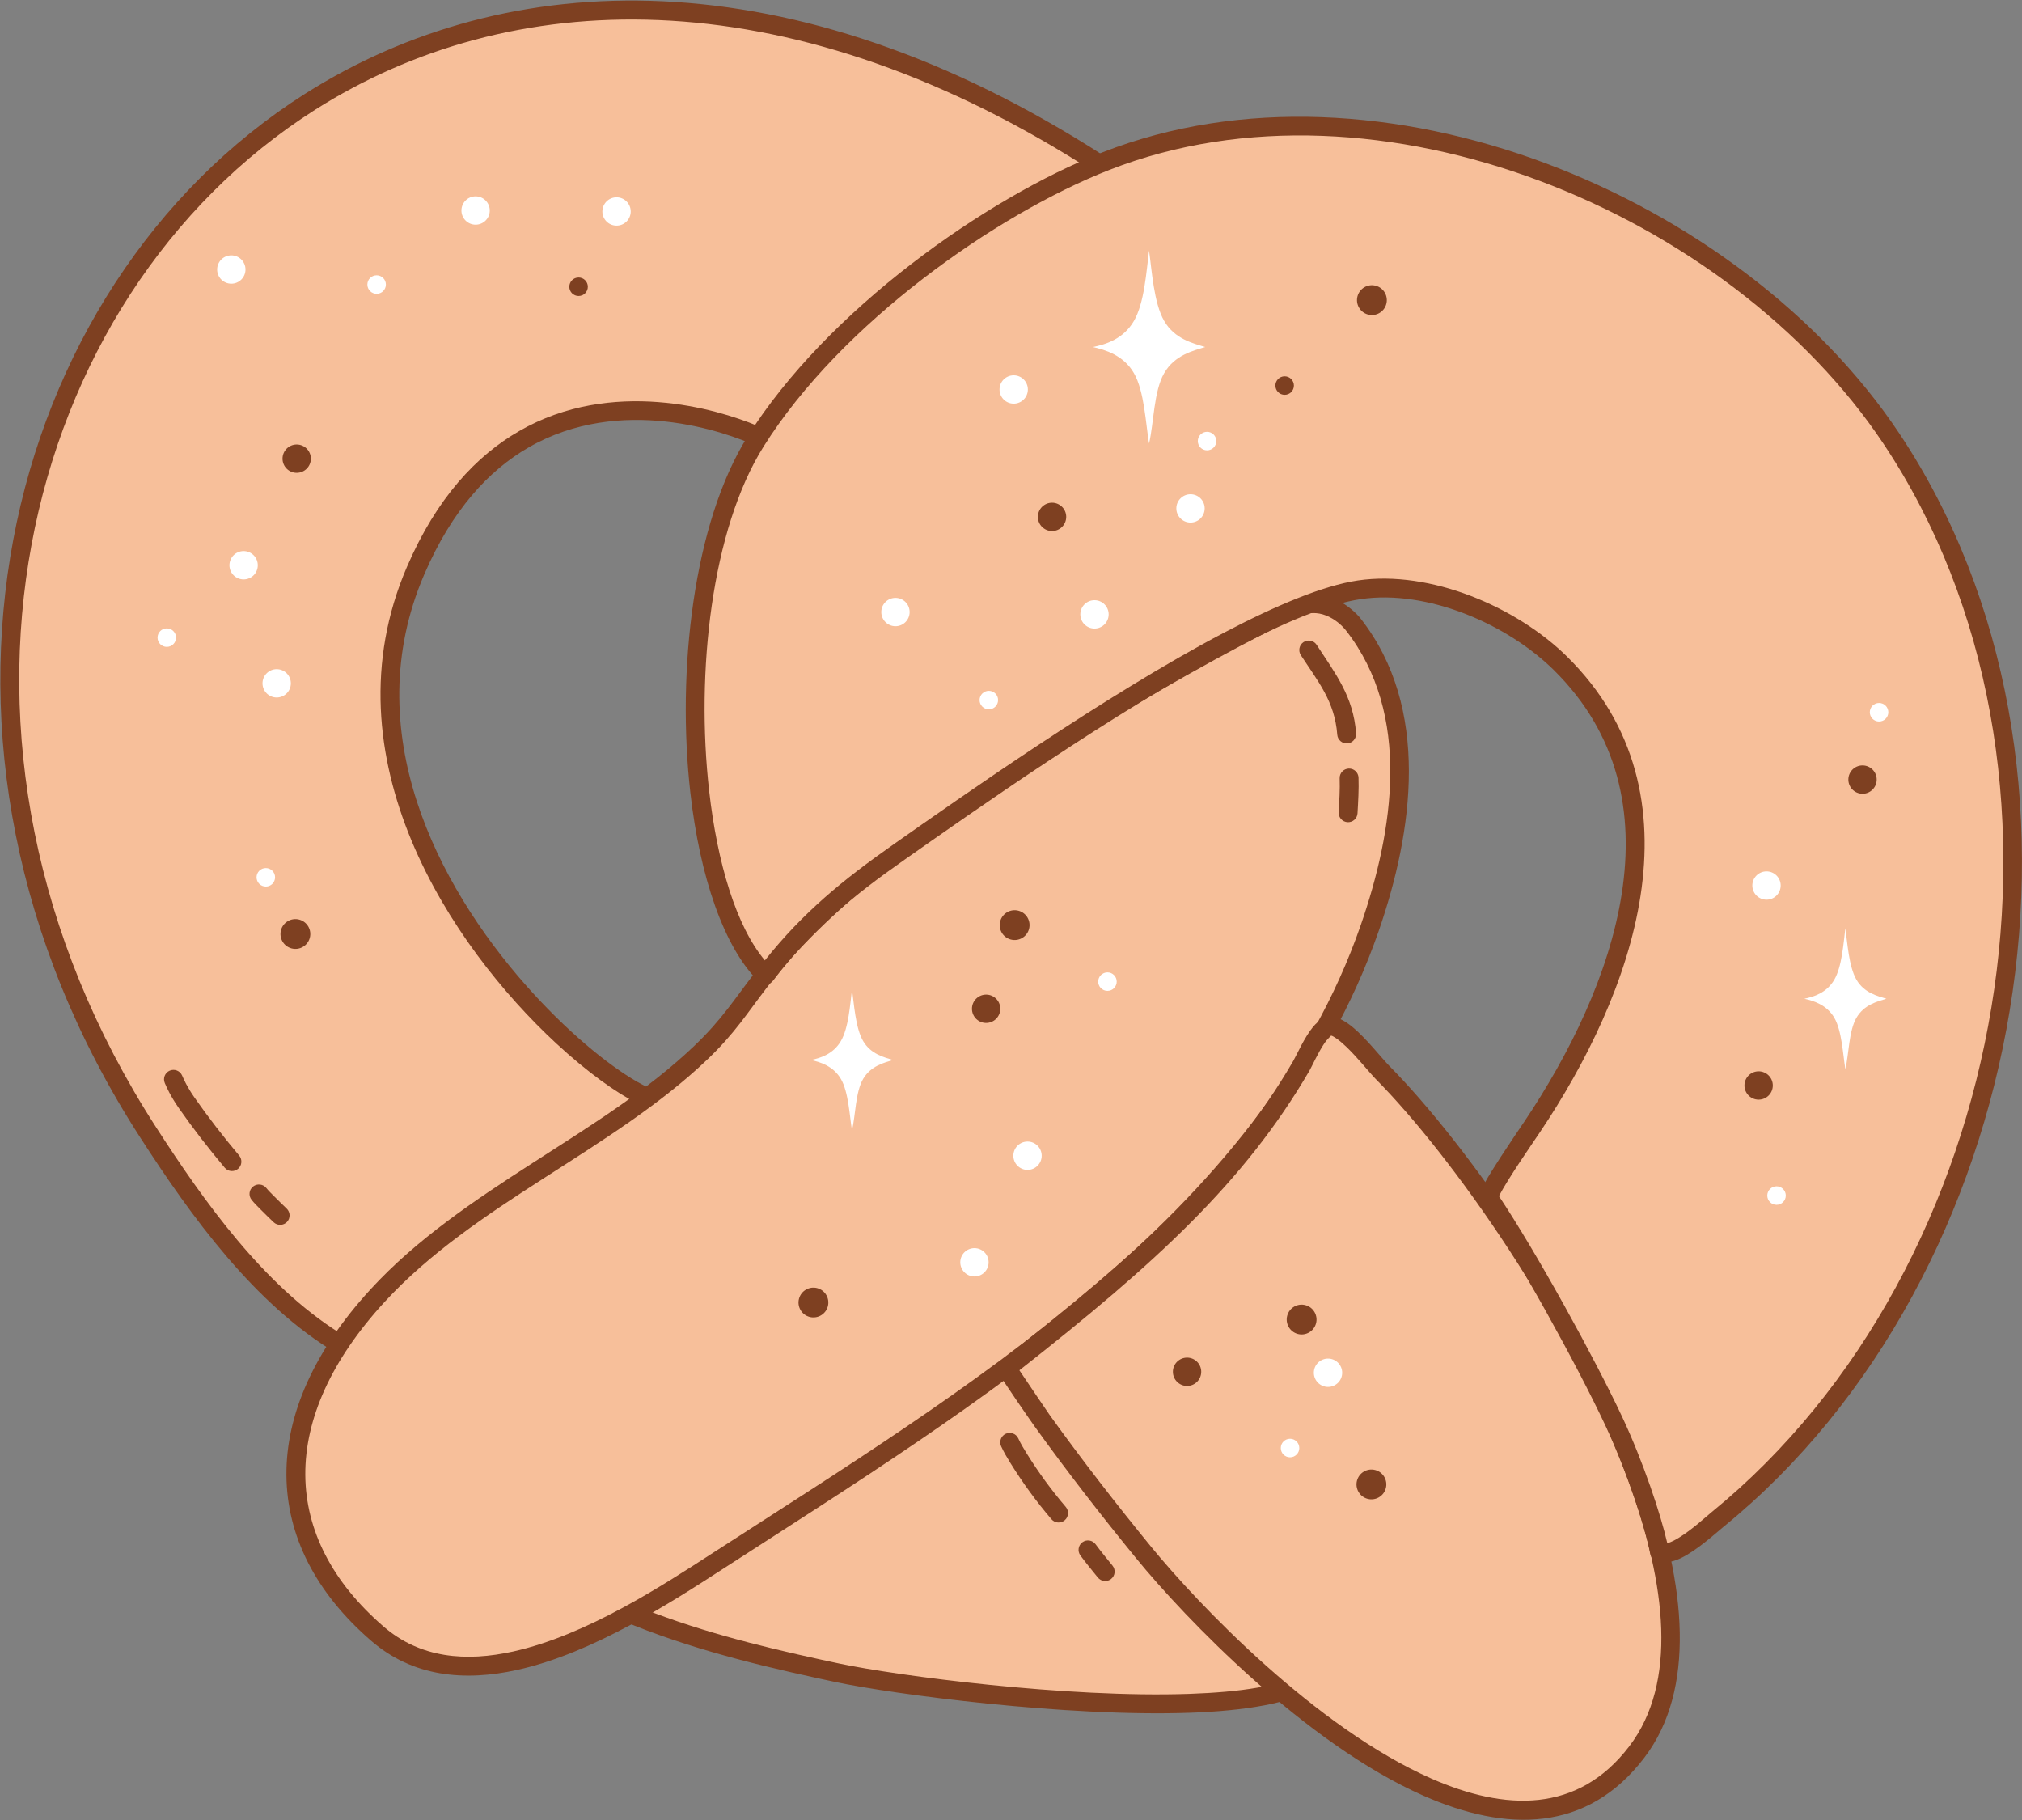 <?xml version="1.0" encoding="UTF-8" standalone="no"?><!DOCTYPE svg PUBLIC "-//W3C//DTD SVG 1.1//EN" "http://www.w3.org/Graphics/SVG/1.1/DTD/svg11.dtd"><svg width="100%" height="100%" viewBox="0 0 3570 3213" version="1.1" xmlns="http://www.w3.org/2000/svg" xmlns:xlink="http://www.w3.org/1999/xlink" xml:space="preserve" xmlns:serif="http://www.serif.com/" style="fill-rule:evenodd;clip-rule:evenodd;stroke-linejoin:round;stroke-miterlimit:2;"><rect x="0" y="0" width="3570" height="3213" fill="#808080" stroke="none"/><g id="Pretzel"><path d="M1083.53,2836.33c115.36,51.466 239.905,83.082 362.877,109.912c10.687,2.332 21.386,4.612 32.089,6.876c146.129,30.919 699.095,98.991 834.306,12.77c66.155,-42.186 -211.032,-664.808 -355.268,-703.168c-177.849,-47.301 -709.981,456.847 -874.004,573.61Z" style="fill:#f7bf9a;"/><path d="M1073.87,2822.75c-4.872,3.468 -7.513,9.282 -6.919,15.233c0.595,5.952 4.332,11.128 9.794,13.565c116.397,51.929 242.039,83.904 366.115,110.975c10.722,2.34 21.455,4.627 32.191,6.899c102.954,21.783 406.549,61.892 626.118,54.23c97.269,-3.395 178.4,-16.803 220.6,-43.713c9.326,-5.948 16.384,-18.357 17.542,-37.703c1.802,-30.117 -9.74,-82.263 -31.024,-144.947c-48.036,-141.469 -144.804,-338.965 -233.498,-454.066c-40.501,-52.559 -80.343,-87.936 -112.965,-96.612c-23.746,-6.315 -53.2,-4.307 -86.909,5.243c-46.62,13.208 -102.202,40.859 -162.289,77.619c-228.109,139.551 -523.775,411.426 -638.756,493.277Zm1229.6,129.32c-39.029,24.654 -114.023,35.147 -203.46,38.268c-216.742,7.564 -516.427,-32.025 -618.055,-53.528c-10.668,-2.257 -21.333,-4.529 -31.986,-6.854c-112.542,-24.554 -226.432,-53.089 -333.24,-97.481l0,0c127.672,-97.546 400.044,-344.106 613.296,-474.568c57.059,-34.907 109.708,-61.439 153.979,-73.982c26.886,-7.617 50.316,-10.138 69.255,-5.101c27.96,7.437 60.417,39.697 95.129,84.745c86.797,112.639 181.33,305.994 228.339,444.437c16.847,49.618 27.62,91.965 29.251,120.579c0.45,7.891 0.236,14.525 -1.042,19.682c-0.344,1.388 -1.239,3.324 -1.466,3.803Z" style="fill:#7e4021;"/><path d="M1943.22,291.068c-151.148,92.414 -524.532,368.493 -601.138,481.008c-80.098,-36.84 -438.382,-159.713 -608.404,235.563c-202.974,471.884 335.837,932.106 436.193,937.517c-2.645,21.164 -292.688,112.341 -566.506,429.885c-142.96,-84.883 -253.316,-239.025 -341.555,-375.607c-741.282,-1147.41 313.533,-2592.48 1681.41,-1708.37Z" style="fill:#f7bf9a;"/><path d="M1951.91,305.287c4.89,-2.989 7.9,-8.281 7.972,-14.011c0.072,-5.73 -2.806,-11.095 -7.618,-14.206c-554.156,-358.174 -1057.69,-337.557 -1414.25,-111.119c-534.858,339.664 -740.68,1145.25 -290.206,1842.53c89.561,138.629 201.944,294.74 347.045,380.894c6.948,4.125 15.854,2.672 21.131,-3.447c217.024,-251.681 444.406,-359.737 527.992,-403.665c19.383,-10.186 31.79,-17.896 36.413,-22.861c4.093,-4.397 5.587,-8.731 6.017,-12.176c0.574,-4.588 -0.785,-9.209 -3.751,-12.756c-2.965,-3.548 -7.272,-5.704 -11.889,-5.953c-10.42,-0.562 -26.054,-7.412 -45.635,-18.645c-51.73,-29.675 -126.152,-90.319 -198.096,-172.158c-153.707,-174.848 -297,-446.944 -178.049,-723.487c49.224,-114.439 114.489,-184.129 184.262,-224.303c162.518,-93.575 347.853,-27.546 401.867,-2.703c7.393,3.4 16.161,0.964 20.741,-5.763c75.91,-111.492 446.28,-384.593 596.055,-476.168Zm-819.988,1645.62c-1.137,0.621 -2.292,1.238 -3.454,1.849c-83.958,44.123 -310.19,151.938 -528.437,400.719c-135.073,-84.945 -239.76,-232.342 -324.226,-363.084c-439.065,-679.616 -241.235,-1465.24 280.078,-1796.3c342.79,-217.691 824.728,-237.629 1356.12,96.836l0,0c-158.705,101.142 -487.274,346.508 -575.502,460.531c-70.462,-29.336 -255.958,-84.811 -419.888,9.577c-74.826,43.084 -145.461,117.292 -198.25,240.019c-145.237,337.654 79.293,670.026 263.336,840.622c55.504,51.449 107.282,88.18 143.906,106.24c2.15,1.06 4.256,2.057 6.316,2.99Z" style="fill:#7e4021;"/><path d="M2288.79,1072.3c48.234,-21.709 89.003,15.414 100.511,30.12c120.064,153.414 88.249,365.138 29.107,535.821c-178.918,516.359 -711.155,832.744 -1148.83,1116.07c-153.083,99.098 -429.765,279.968 -603.462,129.625c-188.884,-163.488 -194.541,-384.069 0.253,-596.392c160.759,-175.226 405.869,-270.825 572.077,-430.191c95.72,-91.78 87.411,-141.719 285.098,-309.545c197.577,-167.732 621.287,-410.713 765.244,-475.506Z" style="fill:#f7bf9a;"/><path d="M2281.95,1057.1c-144.703,65.128 -570.59,309.398 -769.191,477.999c-198.158,168.226 -189.897,218.221 -285.846,310.219c-82.356,78.966 -184.336,142.03 -285.565,207.163c-103.359,66.502 -205.926,135.141 -287.258,223.792c-100.807,109.878 -149.09,222.19 -148.391,327.887c0.705,106.582 50.945,207.059 149.512,292.374c73.663,63.759 164.64,72.122 257.869,51.533c133.841,-29.559 272.355,-119.435 365.557,-179.769c440.609,-285.225 975.401,-604.779 1155.52,-1124.6c60.889,-175.725 91.88,-393.604 -31.73,-551.55c-13.762,-17.585 -62.799,-61.006 -120.476,-35.046Zm13.68,30.396c38.795,-17.461 71.29,13.366 80.546,25.194c116.519,148.884 83.879,354.449 26.484,520.092c-177.718,512.895 -707.4,826.111 -1142.14,1107.53c-90.498,58.584 -224.674,146.501 -354.631,175.202c-82.637,18.25 -163.571,12.328 -228.866,-44.188c-90.318,-78.174 -137.348,-169.73 -137.994,-267.391c-0.652,-98.547 45.632,-202.686 139.62,-305.132c79.427,-86.575 179.794,-153.349 280.732,-218.294c103.068,-66.315 206.747,-130.734 290.599,-211.134c95.492,-91.561 87.134,-141.444 284.349,-308.869c196.554,-166.863 618.088,-408.557 761.298,-473.014Z" style="fill:#7e4021;"/><path d="M1777.8,2415.19c-3.327,-1.143 55.266,83.302 62.73,93.674c56.766,78.876 116.611,156.005 178.073,231.259c142.026,173.898 631.095,668.158 871.379,352.701c220.417,-289.374 -225.691,-974.258 -449.314,-1199.78c-17.264,-17.41 -63.731,-79.621 -90.7,-81.696c-20.159,-1.55 -44.822,57.35 -52.226,70.072c-116.074,199.436 -276.851,343.424 -519.942,533.767Z" style="fill:#f7bf9a;"/><path d="M1768.99,2400.92c-2.624,1.552 -4.725,3.831 -6.245,6.902c-0.65,1.313 -3.865,8.272 1.211,17.479c7.262,13.173 56.212,83.795 63.051,93.297c56.964,79.151 117.016,156.55 178.692,232.067c86.233,105.584 299.094,327.633 507.945,419.62c145.139,63.926 288.216,65.741 389.601,-67.363c91.056,-119.542 74.33,-304.428 3.87,-498.177c-103.2,-283.776 -319.301,-586.981 -454.608,-723.435c-12.288,-12.392 -39.208,-47.03 -63.612,-67.467c-13.532,-11.332 -26.999,-18.291 -37.644,-19.11c-10.16,-0.782 -22.327,5.343 -32.862,18.005c-15.236,18.313 -29.65,51.027 -35.047,60.3c-114.866,197.361 -274.13,339.718 -514.352,527.882Zm581.22,-572.691c2.653,0.671 5.486,2.497 8.634,4.6c5.842,3.904 12,9.238 18.19,15.182c20.755,19.93 41.5,46.379 51.804,56.77c133.042,134.169 345.478,432.33 446.951,711.357c65.99,181.457 86.219,354.627 0.939,466.586c-90.844,119.265 -219.6,114.335 -349.648,57.056c-203.924,-89.818 -411.365,-307.107 -495.564,-410.201c-61.247,-74.992 -120.885,-151.851 -177.454,-230.452c-5.161,-7.172 -39.544,-58.178 -54.255,-80.026c238.581,-187.404 397.165,-331.397 512.344,-529.296c4.35,-7.473 14.719,-31.259 26.633,-48.735c3.517,-5.159 9.67,-11.17 11.426,-12.841Zm-567.739,602.958c-2.689,0.847 -6.044,1.152 -10.083,-0.236c3.305,1.136 6.826,1.188 10.083,0.236Z" style="fill:#7e4021;"/><path d="M1333.86,779.777c-155.878,248.709 -132.578,795.206 17.701,941.452c69.54,-91.681 142.628,-151.777 236.022,-217.238c167.874,-117.665 613.763,-433.572 812.3,-462.768c122.993,-18.087 269.751,45.43 355.382,130.018c238.689,235.778 110.725,578.623 -50.356,818.493c-16.199,24.123 -65.923,95.961 -77.537,123.325c65.788,96.812 171.85,289.27 221.565,395.216c39.783,84.78 72.464,185.498 81.043,231.794c26.058,12.463 85.334,-43.623 102.657,-57.732c537.175,-437.538 692.572,-1329.32 306.677,-1908.17c-275.918,-413.877 -905.476,-678.019 -1386.65,-489.734c-202.972,79.424 -480.951,275.393 -618.803,495.341Z" style="fill:#f7bf9a;"/><path d="M1319.74,770.926c-95.167,151.843 -125.412,412.656 -100.781,629.245c16.662,146.511 58.917,272.605 120.981,333.002c3.422,3.331 8.11,5.034 12.873,4.676c4.763,-0.358 9.143,-2.743 12.029,-6.548c68.423,-90.208 140.415,-149.252 232.309,-213.662c117.151,-82.112 370.086,-261.104 579.208,-371.07c87.873,-46.207 167.732,-80.295 225.951,-88.857c118.16,-17.376 258.978,44.122 341.245,125.386c115.104,113.7 141.472,253.316 119.974,393.325c-21.928,142.809 -93.222,286.033 -172.454,404.019c-16.551,24.646 -67.178,98.149 -79.043,126.106c-2.212,5.213 -1.626,11.194 1.557,15.878c65.406,96.25 170.836,287.598 220.262,392.929c39.095,83.315 71.312,182.255 79.743,227.751c0.971,5.24 4.389,9.7 9.197,11.999c11.452,5.477 27.523,3.925 44.761,-4.302c28.664,-13.679 62.953,-45.233 75.612,-55.544c543.406,-442.613 700.39,-1344.78 310.019,-1930.33c-279.838,-419.757 -918.581,-686.97 -1406.59,-496.009c-205.649,80.471 -487.182,279.162 -626.852,502.01l-0,0Zm28.244,17.702c136.035,-217.048 410.458,-410.294 610.754,-488.671c474.339,-185.611 1094.71,75.461 1366.71,483.458c381.419,572.129 227.61,1453.54 -303.335,1886c-10.083,8.213 -34.752,31.168 -58.387,45.541c-6.742,4.1 -13.332,7.494 -19.365,9.243c-0.208,0.06 -0.414,0.122 -0.619,0.183c-11.58,-51.13 -42.56,-144.006 -79.715,-223.186c-48.679,-103.739 -151.085,-289.936 -217.526,-389.567c15.849,-30.724 57.781,-91.062 72.247,-112.603c81.848,-121.883 155.076,-270.017 177.728,-417.543c23.083,-150.325 -5.911,-300.021 -129.496,-422.099c-88.996,-87.91 -241.695,-153.447 -369.52,-134.65c-60.903,8.957 -144.689,43.995 -236.615,92.333c-210.41,110.643 -464.953,290.659 -582.826,373.277c-89.472,62.712 -160.532,120.654 -227.584,205.151c-50.895,-60.786 -83.915,-172.102 -98.356,-299.089c-23.782,-209.124 4.019,-461.168 95.905,-607.777l0,0Z" style="fill:#7e4021;"/><circle cx="1789.76" cy="687.605" r="25.018" style="fill:#fff;"/><circle cx="2344.71" cy="2423.43" r="25.018" style="fill:#fff;"/><circle cx="1088.57" cy="373.339" r="25.018" style="fill:#fff;"/><circle cx="2095.85" cy="2421.73" r="25.018" style="fill:#7e4021;"/><circle cx="839.704" cy="371.642" r="25.018" style="fill:#fff;"/><circle cx="1720.46" cy="2228.45" r="25.018" style="fill:#fff;"/><circle cx="430.129" cy="997.882" r="25.018" style="fill:#fff;"/><circle cx="1814.17" cy="2040.3" r="25.018" style="fill:#fff;"/><circle cx="523.841" cy="809.739" r="25.018" style="fill:#7e4021;"/><circle cx="2101.94" cy="897.529" r="25.018" style="fill:#fff;"/><circle cx="3288.43" cy="1376.26" r="25.018" style="fill:#7e4021;"/><path d="M1504.28,1995.69c-4.278,-25.181 -6.019,-67.538 -19.555,-90.794c-13.536,-23.257 -37.29,-30.074 -52.846,-33.597c16.584,-3.377 39.31,-10.341 52.846,-33.597c13.536,-23.257 16.075,-63.589 19.555,-90.795c3.572,24.917 6.018,67.538 19.555,90.795c13.536,23.256 36.996,28.752 52.846,33.597c-15.703,4.844 -39.31,10.34 -52.846,33.597c-13.537,23.256 -13.281,64.187 -19.555,90.794Z" style="fill:#fff;"/><path d="M3258.15,1887.55c-4.278,-25.181 -6.019,-67.538 -19.555,-90.794c-13.536,-23.257 -37.29,-30.074 -52.846,-33.597c16.584,-3.377 39.31,-10.341 52.846,-33.597c13.536,-23.257 16.075,-63.589 19.555,-90.795c3.571,24.917 6.018,67.538 19.554,90.795c13.537,23.256 36.997,28.752 52.846,33.597c-15.703,4.844 -39.309,10.34 -52.846,33.597c-13.536,23.256 -13.281,64.187 -19.554,90.794Z" style="fill:#fff;"/><path d="M2028.74,782.931c-5.855,-34.467 -8.238,-92.445 -26.766,-124.278c-18.529,-31.834 -51.043,-41.165 -72.336,-45.987c22.7,-4.622 53.807,-14.154 72.336,-45.988c18.528,-31.833 22.002,-87.039 26.766,-124.278c4.889,34.105 8.238,92.445 26.766,124.278c18.529,31.834 50.64,39.357 72.335,45.988c-21.494,6.63 -53.806,14.153 -72.335,45.987c-18.528,31.833 -18.179,87.86 -26.766,124.278Z" style="fill:#fff;"/><circle cx="1932.42" cy="1084.58" r="25.018" style="fill:#fff;"/><circle cx="3118.91" cy="1563.31" r="25.018" style="fill:#fff;"/><circle cx="1857.48" cy="912.493" r="25.018" style="fill:#7e4021;"/><circle cx="488.498" cy="1206.34" r="25.018" style="fill:#fff;"/><circle cx="3105.01" cy="1916.3" r="25.018" style="fill:#7e4021;"/><circle cx="1955.3" cy="1732.93" r="16.344" style="fill:#fff;"/><circle cx="664.969" cy="502.366" r="16.344" style="fill:#fff;"/><circle cx="1745.86" cy="1235.91" r="16.344" style="fill:#fff;"/><circle cx="2277.67" cy="2556.33" r="16.344" style="fill:#fff;"/><circle cx="1021.53" cy="506.247" r="16.344" style="fill:#7e4021;"/><circle cx="294.489" cy="1125.65" r="16.344" style="fill:#fff;"/><circle cx="469.306" cy="1548.79" r="16.344" style="fill:#fff;"/><path d="M290.984,1912.05c3.324,7.64 9.971,22.922 24.603,43.935c25.372,36.435 52.591,71.479 81.171,105.479c5.919,7.041 16.441,7.953 23.482,2.034c7.042,-5.919 7.953,-16.441 2.034,-23.483c-27.93,-33.227 -54.536,-67.471 -79.332,-103.079c-12.72,-18.265 -18.504,-31.546 -21.394,-38.187c-3.671,-8.435 -13.498,-12.303 -21.933,-8.632c-8.434,3.671 -12.302,13.498 -8.631,21.933Z" style="fill:#7e4021;"/><path d="M444.193,2118.15c4.765,5.948 10.278,11.389 15.65,16.775c7.685,7.705 15.416,15.357 23.31,22.85c6.672,6.332 17.229,6.057 23.562,-0.615c6.333,-6.672 6.057,-17.23 -0.615,-23.562c-7.672,-7.283 -15.186,-14.722 -22.655,-22.212c-4.525,-4.536 -9.223,-9.067 -13.236,-14.076c-5.751,-7.179 -16.249,-8.339 -23.428,-2.588c-7.179,5.751 -8.339,16.248 -2.588,23.428Z" style="fill:#7e4021;"/><path d="M2296.71,1156.6c30.216,46.3 59.916,81.594 64.326,140.396c0.688,9.173 8.694,16.062 17.866,15.374c9.173,-0.688 16.062,-8.694 15.374,-17.867c-4.882,-65.094 -36.202,-104.867 -69.651,-156.121c-5.027,-7.703 -15.363,-9.875 -23.066,-4.848c-7.703,5.027 -9.876,15.363 -4.849,23.066Z" style="fill:#7e4021;"/><path d="M2365.27,1374.04c0.685,19.98 -0.624,39.939 -1.748,59.882c-0.517,9.184 6.519,17.06 15.703,17.577c9.184,0.518 17.06,-6.518 17.578,-15.702c1.18,-20.947 2.5,-41.913 1.781,-62.899c-0.315,-9.193 -8.035,-16.401 -17.228,-16.086c-9.193,0.315 -16.401,8.035 -16.086,17.228Z" style="fill:#7e4021;"/><path d="M1767.55,2553.21c4.811,10.528 10.8,20.513 16.898,30.335c21.408,34.482 45.554,67.587 71.926,98.429c5.978,6.991 16.507,7.813 23.498,1.835c6.992,-5.978 7.814,-16.507 1.836,-23.498c-25.278,-29.563 -48.421,-61.296 -68.941,-94.348c-5.356,-8.626 -10.675,-17.363 -14.9,-26.609c-3.824,-8.366 -13.72,-12.054 -22.087,-8.231c-8.366,3.824 -12.054,13.72 -8.23,22.087Z" style="fill:#7e4021;"/><path d="M1907.53,2746.01c9.869,13.346 20.404,26.092 30.843,38.987c5.788,7.15 16.291,8.255 23.441,2.468c7.149,-5.788 8.255,-16.292 2.467,-23.441c-10.132,-12.516 -20.37,-24.878 -29.948,-37.832c-5.469,-7.396 -15.914,-8.961 -23.311,-3.492c-7.396,5.469 -8.961,15.914 -3.492,23.31Z" style="fill:#7e4021;"/><circle cx="2268.14" cy="680.67" r="16.344" style="fill:#7e4021;"/><path d="M2396.76,523.051c3.76,-14.036 18.209,-22.378 32.245,-18.617c14.035,3.761 22.377,18.209 18.616,32.245c-3.76,14.036 -18.209,22.378 -32.245,18.617c-14.035,-3.761 -22.377,-18.21 -18.616,-32.245Z" style="fill:#7e4021;"/><path d="M1410.72,2292.65c3.761,-14.036 18.209,-22.378 32.245,-18.617c14.036,3.761 22.378,18.21 18.617,32.245c-3.761,14.036 -18.21,22.378 -32.245,18.617c-14.036,-3.761 -22.378,-18.209 -18.617,-32.245Z" style="fill:#7e4021;"/><path d="M496.113,1642.05c3.761,-14.036 18.209,-22.378 32.245,-18.617c14.036,3.761 22.378,18.209 18.617,32.245c-3.761,14.036 -18.21,22.378 -32.245,18.617c-14.036,-3.761 -22.378,-18.209 -18.617,-32.245Z" style="fill:#7e4021;"/><path d="M2395.91,2613.76c3.761,-14.035 18.21,-22.377 32.246,-18.617c14.035,3.761 22.377,18.21 18.616,32.246c-3.761,14.035 -18.209,22.377 -32.245,18.616c-14.036,-3.76 -22.377,-18.209 -18.617,-32.245Z" style="fill:#7e4021;"/><path d="M2272.68,2322.69c3.761,-14.036 18.209,-22.378 32.245,-18.617c14.036,3.761 22.378,18.21 18.617,32.245c-3.761,14.036 -18.21,22.378 -32.245,18.617c-14.036,-3.761 -22.378,-18.209 -18.617,-32.245Z" style="fill:#7e4021;"/><path d="M1765.98,1626.35c3.761,-14.036 18.21,-22.378 32.246,-18.617c14.035,3.761 22.377,18.209 18.616,32.245c-3.761,14.036 -18.209,22.378 -32.245,18.617c-14.036,-3.761 -22.377,-18.21 -18.617,-32.245Z" style="fill:#7e4021;"/><circle cx="3136.61" cy="2110.64" r="16.344" style="fill:#fff;"/><circle cx="2131.15" cy="778.655" r="16.344" style="fill:#fff;"/><circle cx="3317.64" cy="1257.38" r="16.344" style="fill:#fff;"/><circle cx="1581.01" cy="1080.5" r="25.018" style="fill:#fff;"/><circle cx="1741.09" cy="1780.88" r="25.018" style="fill:#7e4021;"/><circle cx="408.414" cy="475.811" r="25.018" style="fill:#fff;"/></g></svg>